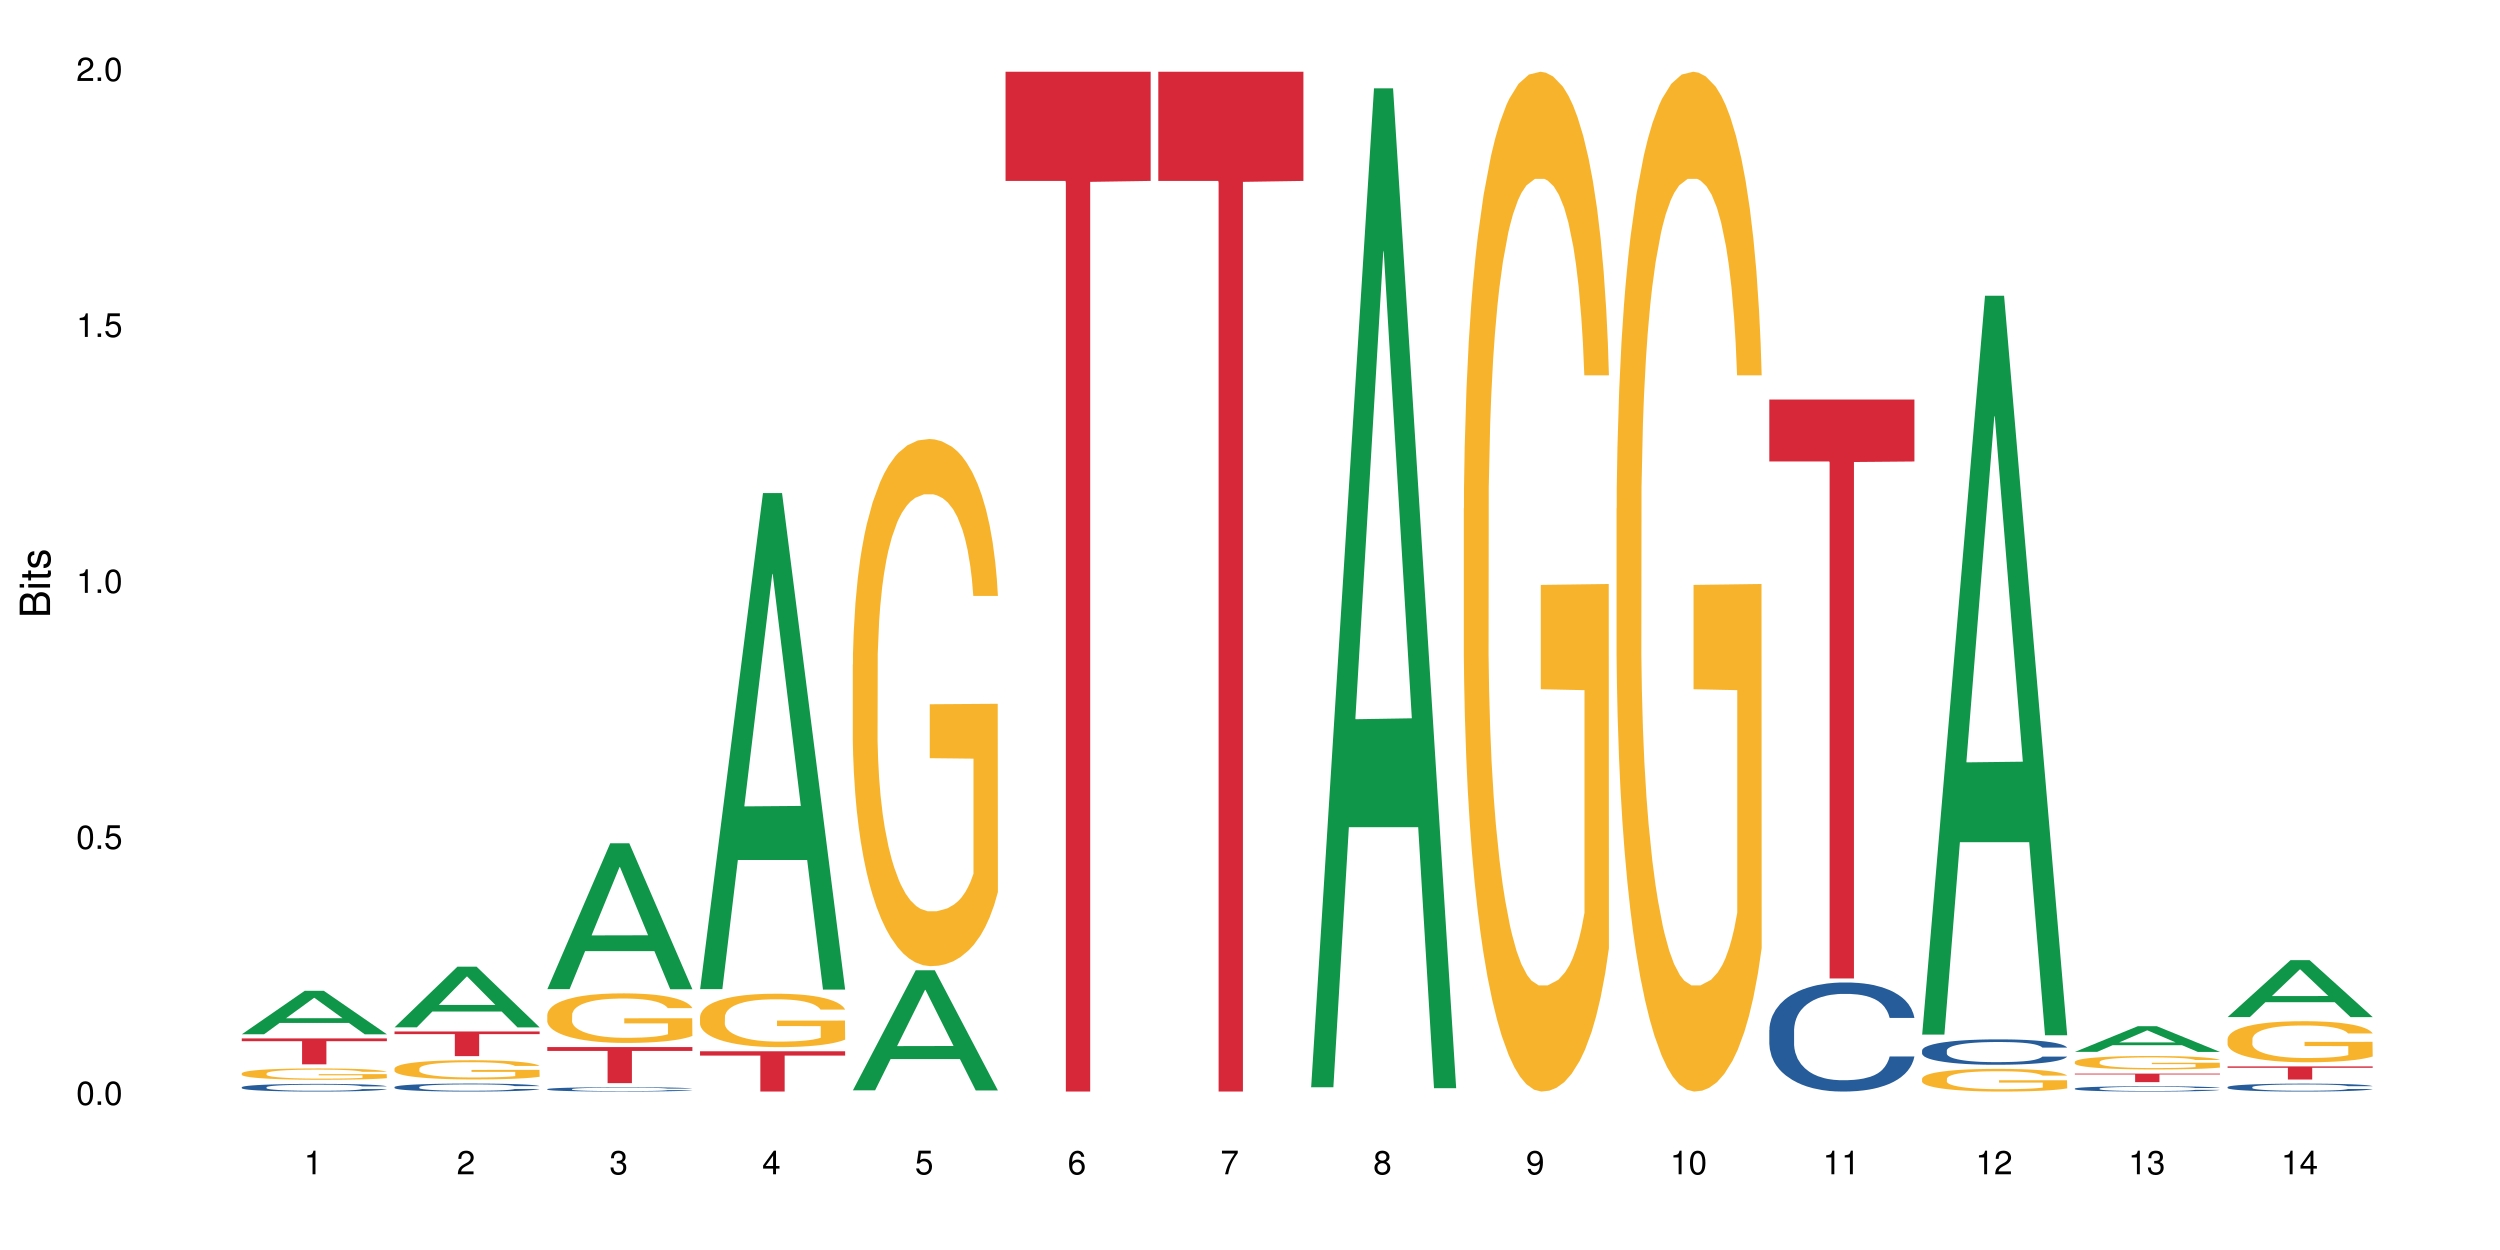 <?xml version="1.0" encoding="UTF-8"?>
<svg xmlns="http://www.w3.org/2000/svg" xmlns:xlink="http://www.w3.org/1999/xlink" width="720pt" height="360pt" viewBox="0 0 720 360" version="1.1">
<defs>
<g>
<symbol overflow="visible" id="glyph0-0">
<path style="stroke:none;" d=""/>
</symbol>
<symbol overflow="visible" id="glyph0-1">
<path style="stroke:none;" d="M 2.641 -6.797 C 2 -6.797 1.422 -6.531 1.078 -6.047 C 0.641 -5.453 0.406 -4.547 0.406 -3.297 C 0.406 -1 1.188 0.219 2.641 0.219 C 4.078 0.219 4.859 -1 4.859 -3.234 C 4.859 -4.562 4.656 -5.438 4.203 -6.047 C 3.844 -6.531 3.281 -6.797 2.641 -6.797 Z M 2.641 -6.047 C 3.547 -6.047 4 -5.125 4 -3.312 C 4 -1.375 3.562 -0.484 2.625 -0.484 C 1.734 -0.484 1.281 -1.422 1.281 -3.281 C 1.281 -5.141 1.734 -6.047 2.641 -6.047 Z M 2.641 -6.047 "/>
</symbol>
<symbol overflow="visible" id="glyph0-2">
<path style="stroke:none;" d="M 1.828 -1 L 0.828 -1 L 0.828 0 L 1.828 0 Z M 1.828 -1 "/>
</symbol>
<symbol overflow="visible" id="glyph0-3">
<path style="stroke:none;" d="M 4.562 -6.797 L 1.062 -6.797 L 0.547 -3.094 L 1.328 -3.094 C 1.719 -3.562 2.047 -3.734 2.578 -3.734 C 3.484 -3.734 4.062 -3.109 4.062 -2.094 C 4.062 -1.125 3.484 -0.531 2.578 -0.531 C 1.828 -0.531 1.375 -0.906 1.188 -1.672 L 0.328 -1.672 C 0.453 -1.109 0.547 -0.844 0.75 -0.594 C 1.125 -0.078 1.828 0.219 2.594 0.219 C 3.969 0.219 4.922 -0.781 4.922 -2.219 C 4.922 -3.562 4.031 -4.484 2.719 -4.484 C 2.25 -4.484 1.859 -4.359 1.469 -4.062 L 1.734 -5.969 L 4.562 -5.969 Z M 4.562 -6.797 "/>
</symbol>
<symbol overflow="visible" id="glyph0-4">
<path style="stroke:none;" d="M 2.484 -4.844 L 2.484 0 L 3.328 0 L 3.328 -6.797 L 2.766 -6.797 C 2.469 -5.75 2.281 -5.609 0.984 -5.453 L 0.984 -4.844 Z M 2.484 -4.844 "/>
</symbol>
<symbol overflow="visible" id="glyph0-5">
<path style="stroke:none;" d="M 4.859 -0.828 L 1.281 -0.828 C 1.359 -1.391 1.672 -1.75 2.5 -2.234 L 3.469 -2.75 C 4.406 -3.266 4.906 -3.969 4.906 -4.812 C 4.906 -5.375 4.672 -5.906 4.266 -6.266 C 3.859 -6.625 3.375 -6.797 2.719 -6.797 C 1.859 -6.797 1.219 -6.5 0.844 -5.922 C 0.609 -5.562 0.5 -5.125 0.484 -4.438 L 1.328 -4.438 C 1.359 -4.906 1.406 -5.188 1.531 -5.406 C 1.75 -5.812 2.188 -6.062 2.703 -6.062 C 3.469 -6.062 4.031 -5.516 4.031 -4.781 C 4.031 -4.25 3.719 -3.797 3.125 -3.438 L 2.234 -2.938 C 0.812 -2.141 0.406 -1.5 0.328 0 L 4.859 0 Z M 4.859 -0.828 "/>
</symbol>
<symbol overflow="visible" id="glyph0-6">
<path style="stroke:none;" d="M 2.125 -3.125 L 2.578 -3.125 C 3.516 -3.125 3.984 -2.703 3.984 -1.891 C 3.984 -1.031 3.469 -0.531 2.578 -0.531 C 1.656 -0.531 1.203 -0.984 1.156 -1.969 L 0.312 -1.969 C 0.344 -1.422 0.438 -1.078 0.609 -0.766 C 0.953 -0.109 1.625 0.219 2.547 0.219 C 3.953 0.219 4.859 -0.609 4.859 -1.906 C 4.859 -2.766 4.516 -3.25 3.703 -3.516 C 4.344 -3.766 4.656 -4.25 4.656 -4.938 C 4.656 -6.109 3.875 -6.797 2.578 -6.797 C 1.203 -6.797 0.484 -6.047 0.453 -4.609 L 1.297 -4.609 C 1.312 -5.016 1.344 -5.25 1.453 -5.453 C 1.641 -5.828 2.062 -6.062 2.594 -6.062 C 3.344 -6.062 3.797 -5.625 3.797 -4.906 C 3.797 -4.422 3.609 -4.141 3.25 -3.984 C 3.016 -3.891 2.719 -3.844 2.125 -3.844 Z M 2.125 -3.125 "/>
</symbol>
<symbol overflow="visible" id="glyph0-7">
<path style="stroke:none;" d="M 3.141 -1.625 L 3.141 0 L 3.984 0 L 3.984 -1.625 L 4.984 -1.625 L 4.984 -2.391 L 3.984 -2.391 L 3.984 -6.797 L 3.359 -6.797 L 0.266 -2.516 L 0.266 -1.625 Z M 3.141 -2.391 L 1 -2.391 L 3.141 -5.359 Z M 3.141 -2.391 "/>
</symbol>
<symbol overflow="visible" id="glyph0-8">
<path style="stroke:none;" d="M 4.781 -5.031 C 4.609 -6.141 3.891 -6.797 2.844 -6.797 C 2.094 -6.797 1.422 -6.438 1.031 -5.828 C 0.609 -5.172 0.406 -4.344 0.406 -3.094 C 0.406 -1.953 0.578 -1.234 0.984 -0.625 C 1.359 -0.078 1.953 0.219 2.703 0.219 C 3.984 0.219 4.922 -0.734 4.922 -2.078 C 4.922 -3.344 4.062 -4.234 2.844 -4.234 C 2.172 -4.234 1.641 -3.969 1.281 -3.469 C 1.281 -5.125 1.828 -6.047 2.797 -6.047 C 3.391 -6.047 3.797 -5.672 3.938 -5.031 Z M 2.734 -3.484 C 3.547 -3.484 4.062 -2.922 4.062 -2 C 4.062 -1.156 3.484 -0.531 2.703 -0.531 C 1.922 -0.531 1.328 -1.188 1.328 -2.047 C 1.328 -2.891 1.906 -3.484 2.734 -3.484 Z M 2.734 -3.484 "/>
</symbol>
<symbol overflow="visible" id="glyph0-9">
<path style="stroke:none;" d="M 4.984 -6.797 L 0.438 -6.797 L 0.438 -5.969 L 4.109 -5.969 C 2.5 -3.656 1.828 -2.234 1.328 0 L 2.219 0 C 2.594 -2.172 3.453 -4.047 4.984 -6.094 Z M 4.984 -6.797 "/>
</symbol>
<symbol overflow="visible" id="glyph0-10">
<path style="stroke:none;" d="M 3.75 -3.578 C 4.453 -4 4.688 -4.344 4.688 -4.984 C 4.688 -6.047 3.844 -6.797 2.641 -6.797 C 1.438 -6.797 0.594 -6.047 0.594 -4.984 C 0.594 -4.359 0.828 -4.016 1.516 -3.578 C 0.734 -3.203 0.359 -2.641 0.359 -1.891 C 0.359 -0.641 1.297 0.219 2.641 0.219 C 3.984 0.219 4.922 -0.641 4.922 -1.875 C 4.922 -2.641 4.531 -3.203 3.75 -3.578 Z M 2.641 -6.047 C 3.359 -6.047 3.812 -5.625 3.812 -4.969 C 3.812 -4.344 3.344 -3.922 2.641 -3.922 C 1.922 -3.922 1.453 -4.344 1.453 -4.984 C 1.453 -5.625 1.922 -6.047 2.641 -6.047 Z M 2.641 -3.203 C 3.484 -3.203 4.062 -2.672 4.062 -1.875 C 4.062 -1.062 3.484 -0.531 2.625 -0.531 C 1.797 -0.531 1.219 -1.078 1.219 -1.875 C 1.219 -2.672 1.797 -3.203 2.641 -3.203 Z M 2.641 -3.203 "/>
</symbol>
<symbol overflow="visible" id="glyph0-11">
<path style="stroke:none;" d="M 0.516 -1.547 C 0.672 -0.438 1.406 0.219 2.438 0.219 C 3.188 0.219 3.859 -0.141 4.266 -0.75 C 4.688 -1.406 4.891 -2.25 4.891 -3.484 C 4.891 -4.625 4.703 -5.359 4.312 -5.953 C 3.938 -6.5 3.344 -6.797 2.594 -6.797 C 1.297 -6.797 0.359 -5.844 0.359 -4.516 C 0.359 -3.25 1.234 -2.344 2.453 -2.344 C 3.094 -2.344 3.562 -2.578 4.016 -3.109 C 4 -1.453 3.469 -0.531 2.5 -0.531 C 1.906 -0.531 1.484 -0.906 1.359 -1.547 Z M 2.578 -6.062 C 3.375 -6.062 3.969 -5.406 3.969 -4.531 C 3.969 -3.688 3.375 -3.094 2.547 -3.094 C 1.734 -3.094 1.234 -3.672 1.234 -4.578 C 1.234 -5.438 1.797 -6.062 2.578 -6.062 Z M 2.578 -6.062 "/>
</symbol>
<symbol overflow="visible" id="glyph1-0">
<path style="stroke:none;" d=""/>
</symbol>
<symbol overflow="visible" id="glyph1-1">
<path style="stroke:none;" d="M 0 -0.953 L 0 -4.891 C 0 -5.719 -0.234 -6.344 -0.734 -6.797 C -1.188 -7.234 -1.812 -7.469 -2.5 -7.469 C -3.547 -7.469 -4.188 -7 -4.625 -5.875 C -4.984 -6.672 -5.641 -7.094 -6.531 -7.094 C -7.156 -7.094 -7.734 -6.859 -8.141 -6.391 C -8.562 -5.938 -8.75 -5.344 -8.75 -4.5 L -8.75 -0.953 Z M -4.984 -2.062 L -7.766 -2.062 L -7.766 -4.219 C -7.766 -4.844 -7.688 -5.203 -7.453 -5.5 C -7.219 -5.812 -6.859 -5.969 -6.375 -5.969 C -5.906 -5.969 -5.531 -5.812 -5.297 -5.5 C -5.062 -5.203 -4.984 -4.844 -4.984 -4.219 Z M -0.984 -2.062 L -4 -2.062 L -4 -4.781 C -4 -5.328 -3.859 -5.688 -3.578 -5.953 C -3.297 -6.219 -2.922 -6.359 -2.484 -6.359 C -2.062 -6.359 -1.688 -6.219 -1.406 -5.953 C -1.109 -5.688 -0.984 -5.328 -0.984 -4.781 Z M -0.984 -2.062 "/>
</symbol>
<symbol overflow="visible" id="glyph1-2">
<path style="stroke:none;" d="M -6.281 -1.797 L -6.281 -0.797 L 0 -0.797 L 0 -1.797 Z M -8.75 -1.797 L -8.75 -0.797 L -7.484 -0.797 L -7.484 -1.797 Z M -8.75 -1.797 "/>
</symbol>
<symbol overflow="visible" id="glyph1-3">
<path style="stroke:none;" d="M -6.281 -3.047 L -6.281 -2.016 L -8.016 -2.016 L -8.016 -1.016 L -6.281 -1.016 L -6.281 -0.172 L -5.469 -0.172 L -5.469 -1.016 L -0.719 -1.016 C -0.078 -1.016 0.281 -1.453 0.281 -2.234 C 0.281 -2.469 0.25 -2.719 0.188 -3.047 L -0.641 -3.047 C -0.609 -2.922 -0.594 -2.766 -0.594 -2.562 C -0.594 -2.141 -0.719 -2.016 -1.156 -2.016 L -5.469 -2.016 L -5.469 -3.047 Z M -6.281 -3.047 "/>
</symbol>
<symbol overflow="visible" id="glyph1-4">
<path style="stroke:none;" d="M -4.531 -5.25 C -5.766 -5.25 -6.469 -4.422 -6.469 -2.969 C -6.469 -1.516 -5.719 -0.562 -4.547 -0.562 C -3.562 -0.562 -3.094 -1.062 -2.734 -2.562 L -2.516 -3.484 C -2.344 -4.188 -2.094 -4.469 -1.625 -4.469 C -1.047 -4.469 -0.641 -3.875 -0.641 -3 C -0.641 -2.453 -0.797 -2 -1.062 -1.75 C -1.25 -1.594 -1.422 -1.531 -1.875 -1.469 L -1.875 -0.406 C -0.422 -0.453 0.281 -1.266 0.281 -2.922 C 0.281 -4.5 -0.5 -5.516 -1.719 -5.516 C -2.656 -5.516 -3.172 -4.984 -3.469 -3.734 L -3.703 -2.766 C -3.891 -1.953 -4.156 -1.609 -4.594 -1.609 C -5.172 -1.609 -5.547 -2.125 -5.547 -2.938 C -5.547 -3.75 -5.203 -4.172 -4.531 -4.203 Z M -4.531 -5.25 "/>
</symbol>
</g>
</defs>
<g id="surface121838">
<rect x="0" y="0" width="720" height="360" style="fill:rgb(100%,100%,100%);fill-opacity:1;stroke:none;"/>
<path style=" stroke:none;fill-rule:nonzero;fill:rgb(6.275%,58.824%,28.235%);fill-opacity:1;" d="M 69.629 297.867 L 69.676 297.855 L 87.758 285.348 L 93.25 285.348 L 111.422 297.879 L 105.039 297.879 L 100.484 294.609 L 80.523 294.609 L 76.059 297.867 L 69.629 297.867 L 82.445 293.254 L 98.652 293.242 L 90.57 287.395 L 90.48 287.383 L 90.391 287.418 L 82.398 293.242 L 82.445 293.254 Z M 69.629 297.867 "/>
<path style=" stroke:none;fill-rule:nonzero;fill:rgb(14.51%,36.078%,60%);fill-opacity:1;" d="M 69.629 313.121 L 69.68 313.121 L 69.68 313.07 L 69.832 312.996 L 70.191 312.898 L 70.547 312.832 L 71.465 312.711 L 72.738 312.598 L 74.062 312.508 L 75.031 312.457 L 75.898 312.414 L 77.887 312.34 L 79.16 312.301 L 80.535 312.27 L 82.219 312.234 L 83.441 312.215 L 86.195 312.18 L 88.234 312.168 L 89.812 312.16 L 93.227 312.16 L 95.266 312.168 L 96.746 312.18 L 98.375 312.195 L 99.75 312.215 L 102.148 312.258 L 104.289 312.312 L 105.258 312.348 L 106.785 312.41 L 107.957 312.469 L 108.773 312.523 L 109.691 312.598 L 110.504 312.688 L 111.117 312.789 L 111.422 312.879 L 104.289 312.879 L 103.93 312.797 L 103.523 312.734 L 102.758 312.652 L 101.992 312.594 L 100.922 312.535 L 99.957 312.496 L 98.629 312.457 L 97.457 312.434 L 96.234 312.414 L 95.062 312.402 L 92.82 312.391 L 90.219 312.391 L 89.254 312.395 L 87.266 312.41 L 86.195 312.426 L 84.664 312.453 L 83.594 312.48 L 82.32 312.52 L 81.453 312.555 L 80.383 312.605 L 79.617 312.652 L 78.754 312.719 L 78.242 312.77 L 77.785 312.828 L 77.375 312.895 L 77.07 312.965 L 76.867 313.039 L 76.766 313.113 L 76.766 313.426 L 76.867 313.496 L 77.121 313.582 L 77.785 313.707 L 78.754 313.812 L 79.875 313.898 L 80.945 313.957 L 81.555 313.988 L 82.371 314.02 L 83.645 314.059 L 85.48 314.102 L 86.551 314.117 L 88.184 314.133 L 89.863 314.141 L 92.105 314.141 L 94.094 314.133 L 95.418 314.121 L 96.797 314.105 L 98.68 314.07 L 99.852 314.039 L 100.871 314 L 101.637 313.961 L 102.148 313.93 L 102.91 313.867 L 103.523 313.801 L 103.98 313.727 L 104.289 313.66 L 111.422 313.66 L 111.117 313.742 L 110.66 313.82 L 110.199 313.879 L 109.484 313.949 L 108.672 314.012 L 107.5 314.082 L 106.531 314.129 L 105.258 314.18 L 104.082 314.219 L 102.809 314.25 L 100.922 314.293 L 99.699 314.312 L 98.375 314.332 L 96.797 314.348 L 94.809 314.359 L 92.668 314.367 L 90.68 314.371 L 88.539 314.367 L 86.957 314.359 L 84.867 314.34 L 82.27 314.305 L 80.383 314.266 L 78.906 314.227 L 77.633 314.188 L 76.203 314.133 L 74.371 314.043 L 73.25 313.977 L 72.484 313.918 L 71.617 313.84 L 71.004 313.77 L 70.293 313.656 L 69.781 313.512 L 69.629 313.402 Z M 69.629 313.121 "/>
<path style=" stroke:none;fill-rule:nonzero;fill:rgb(96.863%,70.196%,16.863%);fill-opacity:1;" d="M 69.629 309.109 L 69.68 309.109 L 69.68 309.047 L 69.883 308.914 L 70.395 308.727 L 71.055 308.574 L 71.77 308.457 L 72.23 308.395 L 72.992 308.305 L 73.656 308.238 L 75.336 308.102 L 77.477 307.977 L 78.652 307.926 L 79.977 307.875 L 81.863 307.816 L 82.727 307.797 L 85.379 307.746 L 88.387 307.719 L 91.699 307.707 L 93.227 307.711 L 95.316 307.723 L 98.172 307.758 L 99.801 307.785 L 101.078 307.816 L 102.402 307.855 L 104.031 307.914 L 105.562 307.988 L 106.785 308.059 L 108.008 308.148 L 109.027 308.242 L 109.895 308.348 L 110.66 308.473 L 111.117 308.578 L 111.422 308.684 L 104.34 308.684 L 103.93 308.578 L 103.473 308.496 L 102.707 308.398 L 101.941 308.328 L 101.18 308.27 L 99.75 308.191 L 98.527 308.145 L 97 308.102 L 95.52 308.078 L 93.84 308.059 L 92.82 308.051 L 90.117 308.051 L 87.672 308.074 L 86.246 308.098 L 85.227 308.121 L 83.797 308.168 L 82.934 308.203 L 82.422 308.227 L 80.895 308.32 L 79.875 308.402 L 79.312 308.461 L 78.602 308.547 L 78.09 308.629 L 77.531 308.75 L 77.223 308.84 L 76.816 309.043 L 76.766 309.578 L 76.918 309.691 L 77.223 309.816 L 77.633 309.922 L 78.242 310.035 L 78.855 310.125 L 79.926 310.238 L 80.844 310.316 L 81.555 310.367 L 82.934 310.449 L 83.492 310.477 L 84.816 310.531 L 86.195 310.57 L 87.875 310.609 L 89.148 310.625 L 91.188 310.641 L 93.789 310.641 L 96.848 310.621 L 98.781 310.598 L 100.109 310.574 L 100.977 310.555 L 102.047 310.52 L 102.809 310.492 L 103.523 310.457 L 104.391 310.406 L 104.391 309.691 L 91.801 309.691 L 91.801 309.355 L 111.371 309.352 L 111.422 310.52 L 110.352 310.602 L 109.027 310.68 L 107.754 310.738 L 106.43 310.789 L 104.543 310.848 L 103.012 310.883 L 100.668 310.926 L 98.527 310.953 L 96.285 310.969 L 94.297 310.977 L 91.953 310.98 L 89.863 310.977 L 87.621 310.957 L 85.836 310.934 L 84.207 310.902 L 82.574 310.863 L 80.535 310.801 L 79.211 310.75 L 77.836 310.688 L 76.461 310.613 L 75.234 310.531 L 74.422 310.469 L 73.605 310.398 L 72.738 310.309 L 71.922 310.207 L 71.312 310.113 L 70.75 310.012 L 70.344 309.91 L 69.934 309.777 L 69.73 309.668 L 69.629 309.578 Z M 69.629 309.109 "/>
<path style=" stroke:none;fill-rule:nonzero;fill:rgb(83.922%,15.686%,22.353%);fill-opacity:1;" d="M 69.629 299.059 L 111.422 299.059 L 111.422 299.859 L 94.004 299.863 L 94.004 306.531 L 86.996 306.531 L 86.996 299.871 L 86.895 299.859 L 69.629 299.859 Z M 69.629 299.059 "/>
<path style=" stroke:none;fill-rule:nonzero;fill:rgb(6.275%,58.824%,28.235%);fill-opacity:1;" d="M 113.621 295.867 L 113.668 295.852 L 131.75 278.395 L 137.242 278.395 L 155.418 295.887 L 149.031 295.887 L 144.477 291.32 L 124.52 291.32 L 120.051 295.867 L 113.621 295.867 L 126.438 289.43 L 142.645 289.414 L 134.562 281.25 L 134.477 281.234 L 134.387 281.285 L 126.395 289.414 L 126.438 289.43 Z M 113.621 295.867 "/>
<path style=" stroke:none;fill-rule:nonzero;fill:rgb(14.51%,36.078%,60%);fill-opacity:1;" d="M 113.621 313.066 L 113.672 313.066 L 113.672 313.016 L 113.828 312.934 L 114.184 312.836 L 114.539 312.766 L 115.457 312.641 L 116.73 312.52 L 118.059 312.426 L 119.023 312.371 L 119.891 312.332 L 121.879 312.254 L 123.152 312.211 L 124.531 312.176 L 126.211 312.141 L 127.434 312.121 L 130.188 312.086 L 132.227 312.07 L 133.805 312.066 L 137.223 312.066 L 139.258 312.074 L 140.738 312.082 L 142.367 312.102 L 143.746 312.121 L 146.141 312.164 L 148.281 312.227 L 149.25 312.258 L 150.777 312.324 L 151.949 312.387 L 152.766 312.441 L 153.684 312.52 L 154.5 312.613 L 155.109 312.723 L 155.418 312.812 L 148.281 312.812 L 147.926 312.73 L 147.516 312.664 L 146.75 312.578 L 145.988 312.516 L 144.918 312.453 L 143.949 312.414 L 142.625 312.375 L 141.453 312.348 L 140.227 312.332 L 139.055 312.316 L 136.812 312.305 L 134.215 312.305 L 133.246 312.309 L 131.258 312.324 L 130.188 312.34 L 128.66 312.371 L 127.59 312.398 L 126.312 312.441 L 125.449 312.477 L 124.379 312.531 L 123.613 312.578 L 122.746 312.648 L 122.234 312.703 L 121.777 312.762 L 121.371 312.828 L 121.062 312.902 L 120.859 312.98 L 120.758 313.059 L 120.758 313.383 L 120.859 313.461 L 121.113 313.547 L 121.777 313.676 L 122.746 313.789 L 123.867 313.879 L 124.938 313.941 L 125.551 313.969 L 126.363 314.004 L 127.641 314.047 L 129.473 314.09 L 130.543 314.105 L 132.176 314.121 L 133.855 314.129 L 136.098 314.129 L 138.086 314.121 L 139.414 314.113 L 140.789 314.094 L 142.676 314.059 L 143.848 314.023 L 144.867 313.984 L 145.629 313.945 L 146.141 313.91 L 146.906 313.848 L 147.516 313.773 L 147.977 313.699 L 148.281 313.629 L 155.418 313.629 L 155.109 313.715 L 154.652 313.797 L 154.191 313.855 L 153.48 313.93 L 152.664 313.996 L 151.492 314.07 L 150.523 314.117 L 149.25 314.172 L 148.078 314.211 L 146.805 314.246 L 144.918 314.289 L 143.695 314.309 L 142.367 314.328 L 140.789 314.344 L 138.801 314.359 L 136.66 314.367 L 134.672 314.371 L 132.531 314.367 L 130.953 314.359 L 128.863 314.34 L 126.262 314.301 L 124.379 314.262 L 122.898 314.223 L 121.625 314.18 L 120.199 314.121 L 118.363 314.027 L 117.242 313.957 L 116.477 313.898 L 115.609 313.816 L 115 313.742 L 114.285 313.625 L 113.777 313.477 L 113.621 313.359 Z M 113.621 313.066 "/>
<path style=" stroke:none;fill-rule:nonzero;fill:rgb(96.863%,70.196%,16.863%);fill-opacity:1;" d="M 113.621 307.715 L 113.672 307.711 L 113.672 307.609 L 113.879 307.383 L 114.387 307.07 L 115.051 306.812 L 115.762 306.609 L 116.223 306.5 L 116.988 306.352 L 117.648 306.238 L 119.332 306.012 L 121.473 305.797 L 122.645 305.707 L 123.969 305.621 L 125.855 305.523 L 126.723 305.488 L 129.371 305.41 L 132.379 305.359 L 135.691 305.344 L 137.223 305.348 L 139.312 305.367 L 142.164 305.422 L 143.797 305.473 L 145.07 305.523 L 146.395 305.59 L 148.027 305.691 L 149.555 305.812 L 150.777 305.934 L 152 306.086 L 153.02 306.25 L 153.887 306.426 L 154.652 306.637 L 155.109 306.816 L 155.418 306.992 L 148.332 306.992 L 147.926 306.816 L 147.465 306.68 L 146.699 306.512 L 145.938 306.391 L 145.172 306.293 L 143.746 306.164 L 142.523 306.082 L 140.992 306.012 L 139.516 305.965 L 137.832 305.934 L 136.812 305.926 L 134.113 305.926 L 131.664 305.961 L 130.238 306 L 129.219 306.043 L 127.793 306.117 L 126.926 306.18 L 126.414 306.219 L 124.887 306.375 L 123.867 306.516 L 123.305 306.613 L 122.594 306.766 L 122.082 306.902 L 121.523 307.105 L 121.219 307.258 L 120.809 307.602 L 120.758 308.512 L 120.91 308.703 L 121.219 308.91 L 121.625 309.094 L 122.234 309.285 L 122.848 309.434 L 123.918 309.629 L 124.836 309.762 L 125.551 309.848 L 126.926 309.984 L 127.484 310.031 L 128.812 310.121 L 130.188 310.191 L 131.871 310.254 L 133.145 310.281 L 135.184 310.309 L 137.781 310.309 L 140.84 310.277 L 142.777 310.238 L 144.102 310.195 L 144.969 310.16 L 146.039 310.105 L 146.805 310.055 L 147.516 310 L 148.383 309.914 L 148.383 308.703 L 135.793 308.699 L 135.793 308.133 L 155.367 308.125 L 155.418 310.105 L 154.348 310.242 L 153.02 310.375 L 151.746 310.477 L 150.422 310.562 L 148.535 310.656 L 147.008 310.719 L 144.664 310.789 L 142.523 310.836 L 140.277 310.863 L 138.293 310.879 L 135.945 310.887 L 133.855 310.875 L 131.613 310.844 L 129.832 310.805 L 128.199 310.754 L 126.57 310.688 L 124.531 310.582 L 123.203 310.496 L 121.828 310.391 L 120.453 310.262 L 119.23 310.125 L 118.414 310.02 L 117.598 309.898 L 116.73 309.746 L 115.918 309.574 L 115.305 309.418 L 114.742 309.238 L 114.336 309.074 L 113.93 308.844 L 113.727 308.664 L 113.621 308.508 Z M 113.621 307.715 "/>
<path style=" stroke:none;fill-rule:nonzero;fill:rgb(83.922%,15.686%,22.353%);fill-opacity:1;" d="M 113.621 297.066 L 155.418 297.066 L 155.418 297.824 L 138 297.832 L 138 304.164 L 130.988 304.164 L 130.988 297.84 L 130.887 297.824 L 113.621 297.824 Z M 113.621 297.066 "/>
<path style=" stroke:none;fill-rule:nonzero;fill:rgb(6.275%,58.824%,28.235%);fill-opacity:1;" d="M 157.617 284.867 L 157.66 284.828 L 175.746 242.867 L 181.238 242.867 L 199.41 284.906 L 193.023 284.906 L 188.469 273.934 L 168.512 273.934 L 164.047 284.867 L 157.617 284.867 L 170.43 269.395 L 186.641 269.355 L 178.559 249.734 L 178.469 249.695 L 178.379 249.816 L 170.387 269.355 L 170.43 269.395 Z M 157.617 284.867 "/>
<path style=" stroke:none;fill-rule:nonzero;fill:rgb(14.51%,36.078%,60%);fill-opacity:1;" d="M 157.617 313.66 L 157.668 313.66 L 157.668 313.633 L 157.82 313.59 L 158.176 313.535 L 158.535 313.496 L 159.449 313.43 L 160.727 313.363 L 162.051 313.312 L 163.02 313.281 L 163.887 313.262 L 165.871 313.219 L 167.148 313.195 L 168.523 313.176 L 170.207 313.156 L 171.43 313.145 L 174.18 313.125 L 176.219 313.117 L 181.215 313.117 L 183.254 313.121 L 184.73 313.125 L 186.363 313.133 L 187.738 313.145 L 190.133 313.172 L 192.273 313.203 L 193.242 313.223 L 194.773 313.258 L 195.945 313.289 L 196.758 313.32 L 197.676 313.363 L 198.492 313.414 L 199.105 313.473 L 199.41 313.523 L 192.273 313.523 L 191.918 313.477 L 191.512 313.441 L 190.746 313.395 L 189.98 313.359 L 188.91 313.328 L 187.941 313.305 L 186.617 313.285 L 185.445 313.27 L 184.223 313.262 L 183.051 313.254 L 180.805 313.246 L 178.207 313.246 L 177.238 313.25 L 175.25 313.258 L 174.18 313.266 L 172.652 313.281 L 171.582 313.297 L 170.309 313.32 L 169.441 313.34 L 168.371 313.367 L 167.605 313.395 L 166.738 313.434 L 166.23 313.461 L 165.77 313.492 L 165.363 313.531 L 165.059 313.57 L 164.855 313.613 L 164.75 313.656 L 164.75 313.832 L 164.855 313.875 L 165.109 313.922 L 165.77 313.992 L 166.738 314.055 L 167.859 314.102 L 168.93 314.137 L 169.543 314.152 L 170.359 314.172 L 171.633 314.195 L 173.469 314.219 L 174.539 314.227 L 176.168 314.234 L 177.852 314.238 L 180.094 314.238 L 182.082 314.234 L 183.406 314.23 L 184.781 314.219 L 186.668 314.199 L 187.84 314.184 L 188.859 314.16 L 189.625 314.141 L 190.133 314.121 L 190.898 314.086 L 191.512 314.047 L 191.969 314.004 L 192.273 313.965 L 199.41 313.965 L 199.105 314.012 L 198.645 314.059 L 198.188 314.09 L 197.473 314.129 L 196.656 314.168 L 195.484 314.207 L 194.516 314.234 L 193.242 314.262 L 192.07 314.285 L 190.797 314.305 L 188.91 314.324 L 187.688 314.336 L 186.363 314.348 L 184.781 314.355 L 182.793 314.363 L 180.652 314.371 L 178.664 314.371 L 176.523 314.367 L 174.945 314.363 L 172.855 314.352 L 170.258 314.332 L 168.371 314.312 L 166.891 314.289 L 165.617 314.266 L 164.191 314.234 L 162.355 314.184 L 161.234 314.145 L 160.469 314.113 L 159.605 314.07 L 158.992 314.027 L 158.277 313.965 L 157.77 313.883 L 157.617 313.82 Z M 157.617 313.66 "/>
<path style=" stroke:none;fill-rule:nonzero;fill:rgb(96.863%,70.196%,16.863%);fill-opacity:1;" d="M 157.617 292.203 L 157.668 292.191 L 157.668 291.93 L 157.871 291.344 L 158.379 290.535 L 159.043 289.871 L 159.758 289.348 L 160.215 289.074 L 160.98 288.684 L 161.641 288.395 L 163.324 287.809 L 165.465 287.262 L 166.637 287.027 L 167.961 286.805 L 169.848 286.559 L 170.715 286.465 L 173.363 286.258 L 176.371 286.125 L 179.684 286.086 L 181.215 286.102 L 183.305 286.152 L 186.156 286.297 L 187.789 286.426 L 189.062 286.559 L 190.387 286.727 L 192.02 286.988 L 193.547 287.301 L 194.773 287.613 L 195.996 288.004 L 197.016 288.422 L 197.879 288.879 L 198.645 289.426 L 199.105 289.883 L 199.41 290.34 L 192.324 290.34 L 191.918 289.883 L 191.457 289.531 L 190.695 289.102 L 189.93 288.789 L 189.164 288.539 L 187.738 288.199 L 186.516 287.992 L 184.984 287.809 L 183.508 287.691 L 181.824 287.613 L 180.805 287.586 L 178.105 287.586 L 175.66 287.68 L 174.23 287.781 L 173.211 287.887 L 171.785 288.082 L 170.918 288.238 L 170.41 288.344 L 168.879 288.75 L 167.859 289.113 L 167.301 289.359 L 166.586 289.754 L 166.078 290.105 L 165.516 290.625 L 165.211 291.02 L 164.801 291.906 L 164.75 294.254 L 164.906 294.746 L 165.211 295.281 L 165.617 295.754 L 166.23 296.246 L 166.84 296.625 L 167.91 297.137 L 168.828 297.473 L 169.543 297.695 L 170.918 298.047 L 171.48 298.164 L 172.805 298.398 L 174.18 298.582 L 175.863 298.738 L 177.137 298.816 L 179.176 298.883 L 181.773 298.883 L 184.832 298.805 L 186.77 298.699 L 188.094 298.598 L 188.961 298.504 L 190.031 298.359 L 190.797 298.23 L 191.512 298.086 L 192.375 297.867 L 192.375 294.746 L 179.789 294.734 L 179.789 293.273 L 199.359 293.262 L 199.41 298.359 L 198.34 298.715 L 197.016 299.051 L 195.738 299.312 L 194.414 299.535 L 192.527 299.781 L 191 299.938 L 188.656 300.121 L 186.516 300.238 L 184.273 300.316 L 182.285 300.355 L 179.941 300.371 L 177.852 300.344 L 175.609 300.266 L 173.824 300.16 L 172.191 300.031 L 170.562 299.859 L 168.523 299.586 L 167.199 299.367 L 165.82 299.09 L 164.445 298.766 L 163.223 298.414 L 162.406 298.141 L 161.59 297.828 L 160.727 297.434 L 159.91 296.992 L 159.297 296.586 L 158.738 296.129 L 158.328 295.699 L 157.922 295.113 L 157.719 294.645 L 157.617 294.238 Z M 157.617 292.203 "/>
<path style=" stroke:none;fill-rule:nonzero;fill:rgb(83.922%,15.686%,22.353%);fill-opacity:1;" d="M 157.617 301.551 L 199.41 301.551 L 199.41 302.66 L 181.992 302.672 L 181.992 311.938 L 174.984 311.938 L 174.984 302.68 L 174.883 302.66 L 157.617 302.66 Z M 157.617 301.551 "/>
<path style=" stroke:none;fill-rule:nonzero;fill:rgb(6.275%,58.824%,28.235%);fill-opacity:1;" d="M 201.609 284.875 L 201.652 284.742 L 219.738 142.004 L 225.23 142.004 L 243.402 285.012 L 237.02 285.012 L 232.465 247.68 L 212.504 247.68 L 208.039 284.875 L 201.609 284.875 L 214.426 232.238 L 230.633 232.105 L 222.551 165.371 L 222.461 165.234 L 222.371 165.637 L 214.379 232.105 L 214.426 232.238 Z M 201.609 284.875 "/>
<path style=" stroke:none;fill-rule:nonzero;fill:rgb(96.863%,70.196%,16.863%);fill-opacity:1;" d="M 201.609 292.781 L 201.66 292.77 L 201.66 292.488 L 201.863 291.855 L 202.375 290.984 L 203.035 290.266 L 203.75 289.703 L 204.207 289.41 L 204.973 288.988 L 205.637 288.68 L 207.316 288.047 L 209.457 287.453 L 210.629 287.203 L 211.957 286.965 L 213.844 286.695 L 214.707 286.598 L 217.359 286.371 L 220.367 286.23 L 223.68 286.191 L 225.207 286.203 L 227.297 286.262 L 230.152 286.414 L 231.781 286.555 L 233.059 286.695 L 234.383 286.879 L 236.012 287.16 L 237.543 287.496 L 238.766 287.836 L 239.988 288.258 L 241.008 288.707 L 241.875 289.199 L 242.641 289.789 L 243.098 290.281 L 243.402 290.773 L 236.32 290.773 L 235.91 290.281 L 235.453 289.902 L 234.688 289.438 L 233.922 289.098 L 233.16 288.832 L 231.73 288.469 L 230.508 288.242 L 228.98 288.047 L 227.5 287.918 L 225.82 287.836 L 224.801 287.805 L 222.098 287.805 L 219.652 287.906 L 218.227 288.016 L 217.207 288.129 L 215.777 288.34 L 214.914 288.508 L 214.402 288.621 L 212.875 289.059 L 211.855 289.449 L 211.293 289.719 L 210.578 290.141 L 210.07 290.52 L 209.508 291.082 L 209.203 291.504 L 208.797 292.457 L 208.746 294.988 L 208.898 295.523 L 209.203 296.098 L 209.613 296.605 L 210.223 297.141 L 210.836 297.547 L 211.906 298.094 L 212.824 298.461 L 213.535 298.699 L 214.914 299.078 L 215.473 299.203 L 216.797 299.457 L 218.176 299.656 L 219.855 299.824 L 221.129 299.906 L 223.168 299.977 L 225.77 299.977 L 228.828 299.895 L 230.762 299.781 L 232.09 299.668 L 232.953 299.57 L 234.023 299.414 L 234.789 299.273 L 235.504 299.121 L 236.371 298.883 L 236.371 295.523 L 223.781 295.508 L 223.781 293.934 L 243.352 293.922 L 243.402 299.414 L 242.332 299.797 L 241.008 300.16 L 239.734 300.441 L 238.41 300.68 L 236.523 300.949 L 234.992 301.117 L 232.648 301.312 L 230.508 301.441 L 228.266 301.523 L 226.277 301.566 L 223.934 301.582 L 221.844 301.551 L 219.602 301.469 L 217.816 301.355 L 216.188 301.215 L 214.555 301.031 L 212.516 300.738 L 211.191 300.496 L 209.816 300.203 L 208.438 299.852 L 207.215 299.473 L 206.402 299.176 L 205.586 298.84 L 204.719 298.418 L 203.902 297.941 L 203.293 297.504 L 202.73 297.012 L 202.324 296.547 L 201.914 295.914 L 201.711 295.41 L 201.609 294.973 Z M 201.609 292.781 "/>
<path style=" stroke:none;fill-rule:nonzero;fill:rgb(83.922%,15.686%,22.353%);fill-opacity:1;" d="M 201.609 302.758 L 243.402 302.758 L 243.402 304.004 L 225.984 304.012 L 225.984 314.371 L 218.977 314.371 L 218.977 304.023 L 218.875 304.004 L 201.609 304.004 Z M 201.609 302.758 "/>
<path style=" stroke:none;fill-rule:nonzero;fill:rgb(6.275%,58.824%,28.235%);fill-opacity:1;" d="M 245.602 314.02 L 245.648 313.988 L 263.73 279.438 L 269.223 279.438 L 287.398 314.055 L 281.012 314.055 L 276.457 305.016 L 256.496 305.016 L 252.031 314.02 L 245.602 314.02 L 258.418 301.281 L 274.625 301.246 L 266.543 285.094 L 266.457 285.059 L 266.367 285.156 L 258.375 301.246 L 258.418 301.281 Z M 245.602 314.02 "/>
<path style=" stroke:none;fill-rule:nonzero;fill:rgb(96.863%,70.196%,16.863%);fill-opacity:1;" d="M 245.602 191.457 L 245.652 191.316 L 245.652 188.547 L 245.859 182.305 L 246.367 173.707 L 247.031 166.637 L 247.742 161.09 L 248.203 158.18 L 248.965 154.02 L 249.629 150.969 L 251.312 144.73 L 253.453 138.906 L 254.625 136.41 L 255.949 134.055 L 257.836 131.418 L 258.703 130.449 L 261.352 128.23 L 264.359 126.844 L 267.672 126.426 L 269.199 126.566 L 271.289 127.121 L 274.145 128.645 L 275.777 130.031 L 277.051 131.418 L 278.375 133.223 L 280.008 135.992 L 281.535 139.32 L 282.758 142.648 L 283.98 146.809 L 285 151.246 L 285.867 156.098 L 286.633 161.922 L 287.09 166.777 L 287.398 171.629 L 280.312 171.629 L 279.906 166.777 L 279.445 163.031 L 278.68 158.457 L 277.918 155.129 L 277.152 152.496 L 275.727 148.891 L 274.5 146.672 L 272.973 144.73 L 271.496 143.48 L 269.812 142.648 L 268.793 142.371 L 266.094 142.371 L 263.645 143.344 L 262.219 144.453 L 261.199 145.562 L 259.773 147.641 L 258.906 149.305 L 258.395 150.414 L 256.867 154.711 L 255.848 158.594 L 255.285 161.23 L 254.574 165.391 L 254.062 169.133 L 253.504 174.68 L 253.195 178.84 L 252.789 188.27 L 252.738 213.227 L 252.891 218.496 L 253.195 224.18 L 253.605 229.172 L 254.215 234.441 L 254.828 238.461 L 255.898 243.871 L 256.816 247.477 L 257.531 249.832 L 258.906 253.574 L 259.465 254.824 L 260.793 257.32 L 262.168 259.262 L 263.848 260.926 L 265.125 261.758 L 267.164 262.449 L 269.762 262.449 L 272.82 261.617 L 274.758 260.508 L 276.082 259.398 L 276.949 258.43 L 278.02 256.902 L 278.781 255.516 L 279.496 253.992 L 280.363 251.633 L 280.363 218.496 L 267.773 218.355 L 267.773 202.828 L 287.344 202.688 L 287.398 256.902 L 286.328 260.648 L 285 264.254 L 283.727 267.023 L 282.402 269.383 L 280.516 272.016 L 278.988 273.68 L 276.641 275.621 L 274.5 276.871 L 272.258 277.703 L 270.27 278.117 L 267.926 278.258 L 265.836 277.98 L 263.594 277.148 L 261.812 276.039 L 260.18 274.652 L 258.547 272.848 L 256.512 269.938 L 255.184 267.578 L 253.809 264.668 L 252.434 261.203 L 251.211 257.457 L 250.395 254.547 L 249.578 251.219 L 248.711 247.059 L 247.895 242.344 L 247.285 238.047 L 246.723 233.191 L 246.316 228.617 L 245.91 222.379 L 245.703 217.387 L 245.602 213.086 Z M 245.602 191.457 "/>
<path style=" stroke:none;fill-rule:nonzero;fill:rgb(83.922%,15.686%,22.353%);fill-opacity:1;" d="M 289.598 20.664 L 331.391 20.664 L 331.391 52.102 L 313.973 52.379 L 313.973 314.371 L 306.965 314.371 L 306.965 52.652 L 306.863 52.102 L 289.598 52.102 Z M 289.598 20.664 "/>
<path style=" stroke:none;fill-rule:nonzero;fill:rgb(83.922%,15.686%,22.353%);fill-opacity:1;" d="M 333.59 20.664 L 375.383 20.664 L 375.383 52.102 L 357.965 52.379 L 357.965 314.371 L 350.957 314.371 L 350.957 52.652 L 350.855 52.102 L 333.59 52.102 Z M 333.59 20.664 "/>
<path style=" stroke:none;fill-rule:nonzero;fill:rgb(6.275%,58.824%,28.235%);fill-opacity:1;" d="M 377.582 313.129 L 377.629 312.859 L 395.711 25.434 L 401.203 25.434 L 419.375 313.398 L 412.992 313.398 L 408.438 238.23 L 388.477 238.23 L 384.012 313.129 L 377.582 313.129 L 390.398 207.137 L 406.605 206.867 L 398.523 72.484 L 398.434 72.211 L 398.348 73.023 L 390.352 206.867 L 390.398 207.137 Z M 377.582 313.129 "/>
<path style=" stroke:none;fill-rule:nonzero;fill:rgb(96.863%,70.196%,16.863%);fill-opacity:1;" d="M 421.578 146.461 L 421.629 146.191 L 421.629 140.828 L 421.832 128.758 L 422.34 112.129 L 423.004 98.449 L 423.719 87.719 L 424.176 82.086 L 424.941 74.039 L 425.602 68.141 L 427.285 56.07 L 429.426 44.805 L 430.598 39.977 L 431.922 35.414 L 433.809 30.32 L 434.676 28.441 L 437.324 24.148 L 440.332 21.469 L 443.645 20.664 L 445.176 20.93 L 447.266 22.004 L 450.117 24.953 L 451.75 27.637 L 453.023 30.32 L 454.348 33.805 L 455.98 39.172 L 457.508 45.609 L 458.73 52.047 L 459.957 60.094 L 460.977 68.676 L 461.84 78.062 L 462.605 89.328 L 463.062 98.715 L 463.371 108.105 L 456.285 108.105 L 455.879 98.715 L 455.418 91.477 L 454.656 82.625 L 453.891 76.188 L 453.125 71.09 L 451.699 64.117 L 450.477 59.824 L 448.945 56.07 L 447.469 53.656 L 445.785 52.047 L 444.766 51.508 L 442.066 51.508 L 439.617 53.387 L 438.191 55.531 L 437.172 57.68 L 435.746 61.703 L 434.879 64.922 L 434.371 67.066 L 432.84 75.383 L 431.82 82.891 L 431.262 87.988 L 430.547 96.035 L 430.035 103.277 L 429.477 114.004 L 429.172 122.051 L 428.762 140.293 L 428.711 188.574 L 428.863 198.766 L 429.172 209.762 L 429.578 219.418 L 430.191 229.609 L 430.801 237.391 L 431.871 247.852 L 432.789 254.824 L 433.504 259.383 L 434.879 266.625 L 435.441 269.039 L 436.766 273.867 L 438.141 277.625 L 439.824 280.844 L 441.098 282.453 L 443.137 283.793 L 445.734 283.793 L 448.793 282.184 L 450.73 280.039 L 452.055 277.891 L 452.922 276.016 L 453.992 273.062 L 454.758 270.383 L 455.469 267.43 L 456.336 262.871 L 456.336 198.766 L 443.746 198.496 L 443.746 168.457 L 463.32 168.188 L 463.371 273.062 L 462.301 280.305 L 460.977 287.281 L 459.699 292.645 L 458.375 297.203 L 456.488 302.301 L 454.961 305.52 L 452.617 309.273 L 450.477 311.688 L 448.234 313.297 L 446.246 314.102 L 443.898 314.371 L 441.812 313.836 L 439.566 312.227 L 437.785 310.078 L 436.152 307.398 L 434.523 303.91 L 432.484 298.277 L 431.16 293.719 L 429.781 288.086 L 428.406 281.379 L 427.184 274.137 L 426.367 268.504 L 425.551 262.066 L 424.684 254.02 L 423.871 244.898 L 423.258 236.586 L 422.699 227.195 L 422.289 218.344 L 421.883 206.277 L 421.68 196.621 L 421.578 188.305 Z M 421.578 146.461 "/>
<path style=" stroke:none;fill-rule:nonzero;fill:rgb(96.863%,70.196%,16.863%);fill-opacity:1;" d="M 465.57 146.461 L 465.621 146.191 L 465.621 140.828 L 465.824 128.758 L 466.336 112.129 L 466.996 98.449 L 467.711 87.719 L 468.168 82.086 L 468.934 74.039 L 469.598 68.141 L 471.277 56.07 L 473.418 44.805 L 474.59 39.977 L 475.918 35.414 L 477.801 30.32 L 478.668 28.441 L 481.32 24.148 L 484.324 21.469 L 487.641 20.664 L 489.168 20.93 L 491.258 22.004 L 494.113 24.953 L 495.742 27.637 L 497.016 30.32 L 498.344 33.805 L 499.973 39.172 L 501.504 45.609 L 502.727 52.047 L 503.949 60.094 L 504.969 68.676 L 505.836 78.062 L 506.598 89.328 L 507.059 98.715 L 507.363 108.105 L 500.277 108.105 L 499.871 98.715 L 499.414 91.477 L 498.648 82.625 L 497.883 76.188 L 497.117 71.09 L 495.691 64.117 L 494.469 59.824 L 492.941 56.07 L 491.461 53.656 L 489.781 52.047 L 488.762 51.508 L 486.059 51.508 L 483.613 53.387 L 482.184 55.531 L 481.164 57.68 L 479.738 61.703 L 478.871 64.922 L 478.363 67.066 L 476.832 75.383 L 475.812 82.891 L 475.254 87.988 L 474.539 96.035 L 474.031 103.277 L 473.469 114.004 L 473.164 122.051 L 472.758 140.293 L 472.707 188.574 L 472.859 198.766 L 473.164 209.762 L 473.57 219.418 L 474.184 229.609 L 474.797 237.391 L 475.867 247.852 L 476.781 254.824 L 477.496 259.383 L 478.871 266.625 L 479.434 269.039 L 480.758 273.867 L 482.133 277.625 L 483.816 280.844 L 485.09 282.453 L 487.129 283.793 L 489.73 283.793 L 492.785 282.184 L 494.723 280.039 L 496.047 277.891 L 496.914 276.016 L 497.984 273.062 L 498.75 270.383 L 499.465 267.43 L 500.328 262.871 L 500.328 198.766 L 487.742 198.496 L 487.742 168.457 L 507.312 168.188 L 507.363 273.062 L 506.293 280.305 L 504.969 287.281 L 503.695 292.645 L 502.367 297.203 L 500.484 302.301 L 498.953 305.52 L 496.609 309.273 L 494.469 311.688 L 492.227 313.297 L 490.238 314.102 L 487.895 314.371 L 485.805 313.836 L 483.562 312.227 L 481.777 310.078 L 480.148 307.398 L 478.516 303.91 L 476.477 298.277 L 475.152 293.719 L 473.777 288.086 L 472.398 281.379 L 471.176 274.137 L 470.359 268.504 L 469.547 262.066 L 468.68 254.02 L 467.863 244.898 L 467.25 236.586 L 466.691 227.195 L 466.285 218.344 L 465.875 206.277 L 465.672 196.621 L 465.57 188.305 Z M 465.57 146.461 "/>
<path style=" stroke:none;fill-rule:nonzero;fill:rgb(14.51%,36.078%,60%);fill-opacity:1;" d="M 509.562 296.637 L 509.613 296.605 L 509.613 295.918 L 509.766 294.828 L 510.125 293.449 L 510.48 292.504 L 511.398 290.809 L 512.672 289.172 L 513.996 287.91 L 514.965 287.164 L 515.832 286.59 L 517.82 285.527 L 519.094 284.984 L 520.469 284.496 L 522.152 284.008 L 523.375 283.719 L 526.129 283.262 L 528.168 283.059 L 529.746 282.973 L 533.16 282.973 L 535.199 283.09 L 536.68 283.234 L 538.309 283.461 L 539.684 283.719 L 542.082 284.352 L 544.223 285.156 L 545.191 285.613 L 546.719 286.504 L 547.891 287.363 L 548.707 288.113 L 549.625 289.172 L 550.441 290.465 L 551.051 291.93 L 551.355 293.164 L 544.223 293.164 L 543.863 292.016 L 543.457 291.125 L 542.691 289.949 L 541.93 289.117 L 540.859 288.285 L 539.891 287.738 L 538.562 287.191 L 537.391 286.848 L 536.168 286.59 L 534.996 286.418 L 532.754 286.246 L 530.152 286.246 L 529.188 286.305 L 527.199 286.531 L 526.129 286.734 L 524.598 287.137 L 523.527 287.508 L 522.254 288.082 L 521.387 288.57 L 520.316 289.316 L 519.555 289.977 L 518.688 290.926 L 518.176 291.641 L 517.719 292.445 L 517.309 293.391 L 517.004 294.395 L 516.801 295.457 L 516.699 296.492 L 516.699 300.941 L 516.801 301.973 L 517.055 303.18 L 517.719 304.93 L 518.688 306.449 L 519.809 307.656 L 520.879 308.516 L 521.488 308.918 L 522.305 309.379 L 523.578 309.949 L 525.414 310.523 L 526.484 310.754 L 528.117 310.984 L 529.797 311.098 L 532.039 311.098 L 534.027 310.984 L 535.352 310.84 L 536.73 310.609 L 538.613 310.125 L 539.789 309.664 L 540.805 309.117 L 541.57 308.574 L 542.082 308.113 L 542.844 307.227 L 543.457 306.25 L 543.914 305.246 L 544.223 304.27 L 551.355 304.27 L 551.051 305.418 L 550.594 306.535 L 550.133 307.367 L 549.422 308.371 L 548.605 309.262 L 547.434 310.266 L 546.465 310.926 L 545.191 311.645 L 544.016 312.191 L 542.742 312.676 L 540.859 313.25 L 539.633 313.539 L 538.309 313.797 L 536.73 314.027 L 534.742 314.227 L 532.602 314.344 L 530.613 314.371 L 528.473 314.312 L 526.891 314.199 L 524.801 313.941 L 522.203 313.422 L 520.316 312.879 L 518.84 312.332 L 517.566 311.758 L 516.137 310.984 L 514.305 309.723 L 513.184 308.746 L 512.418 307.941 L 511.551 306.824 L 510.938 305.82 L 510.227 304.211 L 509.715 302.172 L 509.562 300.594 Z M 509.562 296.637 "/>
<path style=" stroke:none;fill-rule:nonzero;fill:rgb(83.922%,15.686%,22.353%);fill-opacity:1;" d="M 509.562 115.059 L 551.355 115.059 L 551.355 132.906 L 533.938 133.062 L 533.938 281.793 L 526.93 281.793 L 526.93 133.219 L 526.828 132.906 L 509.562 132.906 Z M 509.562 115.059 "/>
<path style=" stroke:none;fill-rule:nonzero;fill:rgb(6.275%,58.824%,28.235%);fill-opacity:1;" d="M 553.555 297.961 L 553.602 297.762 L 571.684 85.164 L 577.176 85.164 L 595.352 298.164 L 588.965 298.164 L 584.41 242.562 L 564.453 242.562 L 559.988 297.961 L 553.555 297.961 L 566.371 219.562 L 582.578 219.363 L 574.5 119.965 L 574.41 119.766 L 574.32 120.363 L 566.328 219.363 L 566.371 219.562 Z M 553.555 297.961 "/>
<path style=" stroke:none;fill-rule:nonzero;fill:rgb(14.51%,36.078%,60%);fill-opacity:1;" d="M 553.555 302.523 L 553.609 302.516 L 553.609 302.355 L 553.762 302.102 L 554.117 301.781 L 554.473 301.562 L 555.391 301.168 L 556.664 300.785 L 557.992 300.492 L 558.961 300.316 L 559.824 300.184 L 561.812 299.938 L 563.086 299.809 L 564.465 299.695 L 566.145 299.582 L 567.367 299.516 L 570.121 299.41 L 572.16 299.363 L 573.738 299.344 L 577.156 299.344 L 579.195 299.367 L 580.672 299.402 L 582.301 299.457 L 583.68 299.516 L 586.074 299.664 L 588.215 299.852 L 589.184 299.957 L 590.711 300.164 L 591.883 300.363 L 592.699 300.539 L 593.617 300.785 L 594.434 301.086 L 595.043 301.426 L 595.352 301.715 L 588.215 301.715 L 587.859 301.445 L 587.449 301.238 L 586.688 300.965 L 585.922 300.773 L 584.852 300.578 L 583.883 300.453 L 582.559 300.324 L 581.387 300.246 L 580.16 300.184 L 578.988 300.145 L 576.746 300.105 L 574.148 300.105 L 573.18 300.117 L 571.191 300.172 L 570.121 300.219 L 568.594 300.312 L 567.523 300.398 L 566.246 300.531 L 565.383 300.645 L 564.312 300.82 L 563.547 300.973 L 562.68 301.191 L 562.172 301.359 L 561.711 301.547 L 561.305 301.77 L 560.996 302 L 560.793 302.25 L 560.691 302.488 L 560.691 303.523 L 560.793 303.766 L 561.051 304.047 L 561.711 304.453 L 562.68 304.809 L 563.801 305.09 L 564.871 305.289 L 565.484 305.383 L 566.297 305.488 L 567.574 305.625 L 569.406 305.758 L 570.477 305.812 L 572.109 305.863 L 573.789 305.891 L 576.035 305.891 L 578.02 305.863 L 579.348 305.832 L 580.723 305.777 L 582.609 305.664 L 583.781 305.559 L 584.801 305.43 L 585.562 305.305 L 586.074 305.195 L 586.84 304.988 L 587.449 304.762 L 587.91 304.527 L 588.215 304.301 L 595.352 304.301 L 595.043 304.566 L 594.586 304.828 L 594.129 305.023 L 593.414 305.258 L 592.598 305.465 L 591.426 305.695 L 590.457 305.852 L 589.184 306.02 L 588.012 306.145 L 586.738 306.258 L 584.852 306.391 L 583.629 306.457 L 582.301 306.52 L 580.723 306.574 L 578.734 306.621 L 576.594 306.645 L 574.605 306.652 L 572.465 306.641 L 570.887 306.613 L 568.797 306.551 L 566.195 306.434 L 564.312 306.305 L 562.832 306.18 L 561.559 306.043 L 560.133 305.863 L 558.297 305.57 L 557.176 305.344 L 556.41 305.156 L 555.543 304.895 L 554.934 304.66 L 554.219 304.285 L 553.711 303.812 L 553.555 303.445 Z M 553.555 302.523 "/>
<path style=" stroke:none;fill-rule:nonzero;fill:rgb(96.863%,70.196%,16.863%);fill-opacity:1;" d="M 553.555 310.633 L 553.609 310.625 L 553.609 310.508 L 553.812 310.238 L 554.32 309.867 L 554.984 309.562 L 555.695 309.324 L 556.156 309.199 L 556.922 309.02 L 557.582 308.891 L 559.266 308.621 L 561.406 308.371 L 562.578 308.262 L 563.902 308.16 L 565.789 308.047 L 566.656 308.004 L 569.305 307.91 L 572.312 307.852 L 575.625 307.832 L 577.156 307.84 L 579.246 307.863 L 582.098 307.926 L 583.73 307.988 L 585.004 308.047 L 586.328 308.125 L 587.961 308.242 L 589.488 308.387 L 590.711 308.531 L 591.934 308.711 L 592.953 308.902 L 593.82 309.109 L 594.586 309.359 L 595.043 309.57 L 595.352 309.777 L 588.266 309.777 L 587.859 309.57 L 587.398 309.41 L 586.633 309.211 L 585.871 309.066 L 585.105 308.953 L 583.68 308.801 L 582.457 308.703 L 580.926 308.621 L 579.449 308.566 L 577.766 308.531 L 576.746 308.52 L 574.047 308.52 L 571.598 308.562 L 570.172 308.609 L 569.152 308.656 L 567.727 308.746 L 566.859 308.816 L 566.348 308.863 L 564.82 309.051 L 563.801 309.219 L 563.242 309.332 L 562.527 309.512 L 562.016 309.672 L 561.457 309.91 L 561.152 310.09 L 560.742 310.496 L 560.691 311.57 L 560.844 311.797 L 561.152 312.043 L 561.559 312.258 L 562.172 312.484 L 562.781 312.656 L 563.852 312.891 L 564.77 313.047 L 565.484 313.148 L 566.859 313.309 L 567.418 313.363 L 568.746 313.469 L 570.121 313.551 L 571.805 313.625 L 573.078 313.66 L 575.117 313.691 L 577.715 313.691 L 580.773 313.652 L 582.711 313.605 L 584.035 313.559 L 584.902 313.516 L 585.973 313.449 L 586.738 313.391 L 587.449 313.324 L 588.316 313.223 L 588.316 311.797 L 575.727 311.793 L 575.727 311.121 L 595.301 311.117 L 595.352 313.449 L 594.281 313.613 L 592.953 313.766 L 591.68 313.887 L 590.355 313.988 L 588.469 314.102 L 586.941 314.172 L 584.598 314.258 L 582.457 314.312 L 580.211 314.348 L 578.227 314.363 L 575.879 314.371 L 573.789 314.359 L 571.547 314.324 L 569.766 314.273 L 568.133 314.215 L 566.504 314.137 L 564.465 314.012 L 563.137 313.91 L 561.762 313.785 L 560.387 313.637 L 559.164 313.477 L 558.348 313.348 L 557.531 313.207 L 556.664 313.027 L 555.852 312.824 L 555.238 312.641 L 554.68 312.43 L 554.27 312.234 L 553.863 311.965 L 553.66 311.75 L 553.555 311.562 Z M 553.555 310.633 "/>
<path style=" stroke:none;fill-rule:nonzero;fill:rgb(6.275%,58.824%,28.235%);fill-opacity:1;" d="M 597.551 302.941 L 597.594 302.934 L 615.68 295.551 L 621.172 295.551 L 639.344 302.949 L 632.957 302.949 L 628.402 301.016 L 608.445 301.016 L 603.98 302.941 L 597.551 302.941 L 610.363 300.219 L 626.574 300.211 L 618.492 296.762 L 618.402 296.754 L 618.312 296.773 L 610.32 300.211 L 610.363 300.219 Z M 597.551 302.941 "/>
<path style=" stroke:none;fill-rule:nonzero;fill:rgb(14.51%,36.078%,60%);fill-opacity:1;" d="M 597.551 313.504 L 597.602 313.504 L 597.602 313.469 L 597.754 313.414 L 598.109 313.348 L 598.469 313.301 L 599.387 313.219 L 600.66 313.141 L 601.984 313.078 L 602.953 313.043 L 603.82 313.012 L 605.809 312.961 L 607.082 312.934 L 608.457 312.91 L 610.141 312.887 L 611.363 312.875 L 614.113 312.852 L 616.152 312.84 L 617.734 312.836 L 621.148 312.836 L 623.188 312.844 L 624.664 312.848 L 626.297 312.859 L 627.672 312.875 L 630.066 312.902 L 632.207 312.945 L 633.176 312.965 L 634.707 313.008 L 635.879 313.051 L 636.691 313.086 L 637.609 313.141 L 638.426 313.203 L 639.039 313.273 L 639.344 313.336 L 632.207 313.336 L 631.852 313.277 L 631.445 313.234 L 630.68 313.176 L 629.914 313.137 L 628.844 313.098 L 627.875 313.07 L 626.551 313.043 L 625.379 313.027 L 624.156 313.012 L 622.984 313.004 L 620.742 312.996 L 618.141 312.996 L 617.172 313 L 615.184 313.012 L 614.113 313.02 L 612.586 313.039 L 611.516 313.059 L 610.242 313.086 L 609.375 313.109 L 608.305 313.148 L 607.539 313.18 L 606.672 313.227 L 606.164 313.262 L 605.703 313.301 L 605.297 313.348 L 604.992 313.395 L 604.789 313.445 L 604.684 313.496 L 604.684 313.715 L 604.789 313.766 L 605.043 313.824 L 605.703 313.91 L 606.672 313.984 L 607.793 314.043 L 608.863 314.086 L 609.477 314.105 L 610.293 314.125 L 611.566 314.156 L 613.402 314.184 L 614.473 314.195 L 616.102 314.207 L 617.785 314.211 L 620.027 314.211 L 622.016 314.207 L 623.34 314.199 L 624.715 314.188 L 626.602 314.164 L 627.773 314.141 L 628.793 314.113 L 629.559 314.086 L 630.066 314.066 L 630.832 314.023 L 631.445 313.973 L 631.902 313.926 L 632.207 313.879 L 639.344 313.879 L 639.039 313.934 L 638.578 313.988 L 638.121 314.027 L 637.406 314.078 L 636.59 314.121 L 635.418 314.172 L 634.449 314.203 L 633.176 314.238 L 632.004 314.266 L 630.73 314.289 L 628.844 314.316 L 627.621 314.328 L 626.297 314.344 L 624.715 314.355 L 622.727 314.363 L 620.586 314.371 L 618.602 314.371 L 616.461 314.367 L 614.879 314.363 L 612.789 314.352 L 610.191 314.324 L 608.305 314.297 L 606.824 314.27 L 605.551 314.242 L 604.125 314.207 L 602.289 314.145 L 601.168 314.098 L 600.402 314.055 L 599.539 314 L 598.926 313.953 L 598.211 313.875 L 597.703 313.773 L 597.551 313.699 Z M 597.551 313.504 "/>
<path style=" stroke:none;fill-rule:nonzero;fill:rgb(96.863%,70.196%,16.863%);fill-opacity:1;" d="M 597.551 305.789 L 597.602 305.785 L 597.602 305.715 L 597.805 305.555 L 598.316 305.336 L 598.977 305.156 L 599.691 305.012 L 600.148 304.938 L 600.914 304.832 L 601.578 304.754 L 603.258 304.594 L 605.398 304.445 L 606.57 304.383 L 607.895 304.324 L 609.781 304.254 L 610.648 304.23 L 613.301 304.172 L 616.305 304.137 L 619.617 304.129 L 621.148 304.133 L 623.238 304.145 L 626.094 304.184 L 627.723 304.219 L 628.996 304.254 L 630.324 304.301 L 631.953 304.371 L 633.48 304.457 L 634.707 304.543 L 635.93 304.648 L 636.949 304.762 L 637.816 304.887 L 638.578 305.035 L 639.039 305.16 L 639.344 305.281 L 632.258 305.281 L 631.852 305.16 L 631.395 305.062 L 630.629 304.945 L 629.863 304.859 L 629.098 304.793 L 627.672 304.703 L 626.449 304.645 L 624.918 304.594 L 623.441 304.562 L 621.758 304.543 L 620.742 304.535 L 618.039 304.535 L 615.594 304.559 L 614.164 304.59 L 613.145 304.617 L 611.719 304.668 L 610.852 304.711 L 610.344 304.742 L 608.812 304.852 L 607.793 304.949 L 607.234 305.016 L 606.52 305.121 L 606.012 305.219 L 605.449 305.359 L 605.145 305.465 L 604.738 305.707 L 604.684 306.344 L 604.84 306.48 L 605.145 306.625 L 605.551 306.754 L 606.164 306.887 L 606.773 306.988 L 607.844 307.129 L 608.762 307.219 L 609.477 307.281 L 610.852 307.375 L 611.414 307.406 L 612.738 307.473 L 614.113 307.52 L 615.797 307.562 L 617.07 307.586 L 619.109 307.602 L 621.707 307.602 L 624.766 307.582 L 626.703 307.555 L 628.027 307.523 L 628.895 307.5 L 629.965 307.461 L 630.73 307.426 L 631.445 307.387 L 632.309 307.324 L 632.309 306.48 L 619.723 306.477 L 619.723 306.078 L 639.293 306.074 L 639.344 307.461 L 638.273 307.555 L 636.949 307.648 L 635.676 307.719 L 634.348 307.781 L 632.465 307.848 L 630.934 307.891 L 628.59 307.938 L 626.449 307.973 L 624.207 307.992 L 622.219 308.004 L 619.875 308.008 L 617.785 308 L 615.543 307.977 L 613.758 307.949 L 612.125 307.914 L 610.496 307.867 L 608.457 307.793 L 607.133 307.734 L 605.754 307.66 L 604.379 307.57 L 603.156 307.477 L 602.34 307.402 L 601.527 307.316 L 600.66 307.211 L 599.844 307.09 L 599.23 306.98 L 598.672 306.855 L 598.262 306.738 L 597.855 306.578 L 597.652 306.453 L 597.551 306.34 Z M 597.551 305.789 "/>
<path style=" stroke:none;fill-rule:nonzero;fill:rgb(83.922%,15.686%,22.353%);fill-opacity:1;" d="M 597.551 309.188 L 639.344 309.188 L 639.344 309.449 L 621.926 309.453 L 621.926 311.656 L 614.918 311.656 L 614.918 309.453 L 614.816 309.449 L 597.551 309.449 Z M 597.551 309.188 "/>
<path style=" stroke:none;fill-rule:nonzero;fill:rgb(6.275%,58.824%,28.235%);fill-opacity:1;" d="M 641.543 292.91 L 641.59 292.895 L 659.672 276.516 L 665.164 276.516 L 683.336 292.926 L 676.953 292.926 L 672.398 288.641 L 652.438 288.641 L 647.973 292.91 L 641.543 292.91 L 654.359 286.871 L 670.566 286.855 L 662.484 279.199 L 662.395 279.184 L 662.305 279.227 L 654.312 286.855 L 654.359 286.871 Z M 641.543 292.91 "/>
<path style=" stroke:none;fill-rule:nonzero;fill:rgb(14.51%,36.078%,60%);fill-opacity:1;" d="M 641.543 313.078 L 641.594 313.078 L 641.594 313.027 L 641.746 312.949 L 642.105 312.848 L 642.461 312.777 L 643.379 312.656 L 644.652 312.535 L 645.977 312.445 L 646.945 312.391 L 647.812 312.348 L 649.801 312.27 L 651.074 312.23 L 652.449 312.195 L 654.133 312.16 L 655.355 312.141 L 658.109 312.105 L 660.148 312.09 L 661.727 312.086 L 665.141 312.086 L 667.18 312.094 L 668.66 312.105 L 670.289 312.121 L 671.664 312.141 L 674.062 312.184 L 676.203 312.242 L 677.168 312.277 L 678.699 312.344 L 679.871 312.406 L 680.688 312.457 L 681.605 312.535 L 682.418 312.629 L 683.031 312.738 L 683.336 312.828 L 676.203 312.828 L 675.844 312.742 L 675.438 312.68 L 674.672 312.594 L 673.906 312.531 L 672.836 312.473 L 671.871 312.434 L 670.543 312.391 L 669.371 312.367 L 668.148 312.348 L 666.977 312.336 L 664.734 312.324 L 662.133 312.324 L 661.164 312.328 L 659.18 312.344 L 658.109 312.359 L 656.578 312.387 L 655.508 312.414 L 654.234 312.457 L 653.367 312.492 L 652.297 312.547 L 651.531 312.594 L 650.668 312.664 L 650.156 312.715 L 649.699 312.773 L 649.289 312.844 L 648.984 312.918 L 648.781 312.992 L 648.68 313.07 L 648.68 313.395 L 648.781 313.469 L 649.035 313.555 L 649.699 313.684 L 650.668 313.793 L 651.789 313.883 L 652.859 313.945 L 653.469 313.973 L 654.285 314.008 L 655.559 314.051 L 657.395 314.09 L 658.465 314.105 L 660.094 314.125 L 661.777 314.133 L 664.02 314.133 L 666.008 314.125 L 667.332 314.113 L 668.711 314.098 L 670.594 314.062 L 671.766 314.027 L 672.785 313.988 L 673.551 313.949 L 674.062 313.914 L 674.824 313.852 L 675.438 313.781 L 675.895 313.707 L 676.203 313.637 L 683.336 313.637 L 683.031 313.719 L 682.574 313.801 L 682.113 313.859 L 681.398 313.934 L 680.586 314 L 679.414 314.07 L 678.445 314.121 L 677.168 314.172 L 675.996 314.211 L 674.723 314.246 L 672.836 314.289 L 671.613 314.309 L 670.289 314.328 L 668.711 314.344 L 666.723 314.359 L 664.582 314.367 L 662.594 314.371 L 660.453 314.367 L 658.871 314.359 L 656.781 314.34 L 654.184 314.301 L 652.297 314.262 L 650.82 314.223 L 649.547 314.18 L 648.117 314.125 L 646.285 314.031 L 645.16 313.961 L 644.398 313.902 L 643.531 313.82 L 642.918 313.746 L 642.207 313.633 L 641.695 313.484 L 641.543 313.367 Z M 641.543 313.078 "/>
<path style=" stroke:none;fill-rule:nonzero;fill:rgb(96.863%,70.196%,16.863%);fill-opacity:1;" d="M 641.543 299.172 L 641.594 299.16 L 641.594 298.945 L 641.797 298.461 L 642.309 297.789 L 642.969 297.238 L 643.684 296.805 L 644.145 296.578 L 644.906 296.254 L 645.57 296.016 L 647.25 295.531 L 649.391 295.078 L 650.566 294.883 L 651.891 294.699 L 653.777 294.492 L 654.641 294.418 L 657.293 294.246 L 660.301 294.137 L 663.613 294.105 L 665.141 294.117 L 667.23 294.16 L 670.086 294.277 L 671.715 294.387 L 672.992 294.492 L 674.316 294.633 L 675.945 294.852 L 677.477 295.109 L 678.699 295.367 L 679.922 295.691 L 680.941 296.039 L 681.809 296.418 L 682.574 296.871 L 683.031 297.25 L 683.336 297.629 L 676.254 297.629 L 675.844 297.25 L 675.387 296.957 L 674.621 296.602 L 673.855 296.34 L 673.094 296.137 L 671.664 295.855 L 670.441 295.684 L 668.914 295.531 L 667.434 295.434 L 665.754 295.367 L 664.734 295.348 L 662.031 295.348 L 659.586 295.422 L 658.16 295.508 L 657.141 295.598 L 655.711 295.758 L 654.848 295.887 L 654.336 295.973 L 652.809 296.309 L 651.789 296.613 L 651.227 296.816 L 650.516 297.141 L 650.004 297.434 L 649.441 297.863 L 649.137 298.188 L 648.73 298.922 L 648.68 300.867 L 648.832 301.281 L 649.137 301.723 L 649.547 302.109 L 650.156 302.523 L 650.77 302.836 L 651.84 303.258 L 652.758 303.539 L 653.469 303.723 L 654.848 304.012 L 655.406 304.109 L 656.73 304.305 L 658.109 304.457 L 659.789 304.586 L 661.062 304.652 L 663.102 304.703 L 665.703 304.703 L 668.762 304.641 L 670.695 304.555 L 672.023 304.469 L 672.887 304.391 L 673.957 304.273 L 674.723 304.164 L 675.438 304.047 L 676.305 303.863 L 676.305 301.281 L 663.715 301.27 L 663.715 300.059 L 683.285 300.047 L 683.336 304.273 L 682.266 304.562 L 680.941 304.844 L 679.668 305.062 L 678.344 305.246 L 676.457 305.449 L 674.926 305.578 L 672.582 305.73 L 670.441 305.828 L 668.199 305.895 L 666.211 305.926 L 663.867 305.938 L 661.777 305.914 L 659.535 305.852 L 657.75 305.762 L 656.121 305.656 L 654.488 305.516 L 652.449 305.289 L 651.125 305.105 L 649.75 304.879 L 648.371 304.605 L 647.148 304.316 L 646.336 304.09 L 645.52 303.828 L 644.652 303.504 L 643.836 303.137 L 643.227 302.805 L 642.664 302.426 L 642.258 302.066 L 641.848 301.582 L 641.645 301.191 L 641.543 300.859 Z M 641.543 299.172 "/>
<path style=" stroke:none;fill-rule:nonzero;fill:rgb(83.922%,15.686%,22.353%);fill-opacity:1;" d="M 641.543 307.117 L 683.336 307.117 L 683.336 307.523 L 665.918 307.523 L 665.918 310.906 L 658.91 310.906 L 658.91 307.527 L 658.809 307.523 L 641.543 307.523 Z M 641.543 307.117 "/>
<g style="fill:rgb(0%,0%,0%);fill-opacity:1;">
  <use xlink:href="#glyph0-1" x="21.957" y="318.198"/>
  <use xlink:href="#glyph0-2" x="27.291" y="318.198"/>
  <use xlink:href="#glyph0-1" x="29.958" y="318.198"/>
</g>
<g style="fill:rgb(0%,0%,0%);fill-opacity:1;">
  <use xlink:href="#glyph0-1" x="21.957" y="244.476"/>
  <use xlink:href="#glyph0-2" x="27.291" y="244.476"/>
  <use xlink:href="#glyph0-3" x="29.958" y="244.476"/>
</g>
<g style="fill:rgb(0%,0%,0%);fill-opacity:1;">
  <use xlink:href="#glyph0-4" x="21.957" y="170.753"/>
  <use xlink:href="#glyph0-2" x="27.291" y="170.753"/>
  <use xlink:href="#glyph0-1" x="29.958" y="170.753"/>
</g>
<g style="fill:rgb(0%,0%,0%);fill-opacity:1;">
  <use xlink:href="#glyph0-4" x="21.957" y="97.034"/>
  <use xlink:href="#glyph0-2" x="27.291" y="97.034"/>
  <use xlink:href="#glyph0-3" x="29.958" y="97.034"/>
</g>
<g style="fill:rgb(0%,0%,0%);fill-opacity:1;">
  <use xlink:href="#glyph0-5" x="21.957" y="23.312"/>
  <use xlink:href="#glyph0-2" x="27.291" y="23.312"/>
  <use xlink:href="#glyph0-1" x="29.958" y="23.312"/>
</g>
<g style="fill:rgb(0%,0%,0%);fill-opacity:1;">
  <use xlink:href="#glyph0-4" x="87.527" y="338.19"/>
</g>
<g style="fill:rgb(0%,0%,0%);fill-opacity:1;">
  <use xlink:href="#glyph0-5" x="131.52" y="338.19"/>
</g>
<g style="fill:rgb(0%,0%,0%);fill-opacity:1;">
  <use xlink:href="#glyph0-6" x="175.512" y="338.19"/>
</g>
<g style="fill:rgb(0%,0%,0%);fill-opacity:1;">
  <use xlink:href="#glyph0-7" x="219.508" y="338.19"/>
</g>
<g style="fill:rgb(0%,0%,0%);fill-opacity:1;">
  <use xlink:href="#glyph0-3" x="263.5" y="338.19"/>
</g>
<g style="fill:rgb(0%,0%,0%);fill-opacity:1;">
  <use xlink:href="#glyph0-8" x="307.492" y="338.19"/>
</g>
<g style="fill:rgb(0%,0%,0%);fill-opacity:1;">
  <use xlink:href="#glyph0-9" x="351.488" y="338.19"/>
</g>
<g style="fill:rgb(0%,0%,0%);fill-opacity:1;">
  <use xlink:href="#glyph0-10" x="395.48" y="338.19"/>
</g>
<g style="fill:rgb(0%,0%,0%);fill-opacity:1;">
  <use xlink:href="#glyph0-11" x="439.473" y="338.19"/>
</g>
<g style="fill:rgb(0%,0%,0%);fill-opacity:1;">
  <use xlink:href="#glyph0-4" x="480.965" y="338.19"/>
  <use xlink:href="#glyph0-1" x="486.299" y="338.19"/>
</g>
<g style="fill:rgb(0%,0%,0%);fill-opacity:1;">
  <use xlink:href="#glyph0-4" x="524.961" y="338.19"/>
  <use xlink:href="#glyph0-4" x="530.295" y="338.19"/>
</g>
<g style="fill:rgb(0%,0%,0%);fill-opacity:1;">
  <use xlink:href="#glyph0-4" x="568.953" y="338.19"/>
  <use xlink:href="#glyph0-5" x="574.287" y="338.19"/>
</g>
<g style="fill:rgb(0%,0%,0%);fill-opacity:1;">
  <use xlink:href="#glyph0-4" x="612.945" y="338.19"/>
  <use xlink:href="#glyph0-6" x="618.279" y="338.19"/>
</g>
<g style="fill:rgb(0%,0%,0%);fill-opacity:1;">
  <use xlink:href="#glyph0-4" x="656.941" y="338.19"/>
  <use xlink:href="#glyph0-7" x="662.275" y="338.19"/>
</g>
<g style="fill:rgb(0%,0%,0%);fill-opacity:1;">
  <use xlink:href="#glyph1-1" x="14.412" y="178.016"/>
  <use xlink:href="#glyph1-2" x="14.412" y="170.012"/>
  <use xlink:href="#glyph1-3" x="14.412" y="167.348"/>
  <use xlink:href="#glyph1-4" x="14.412" y="164.012"/>
</g>
</g>
</svg>
